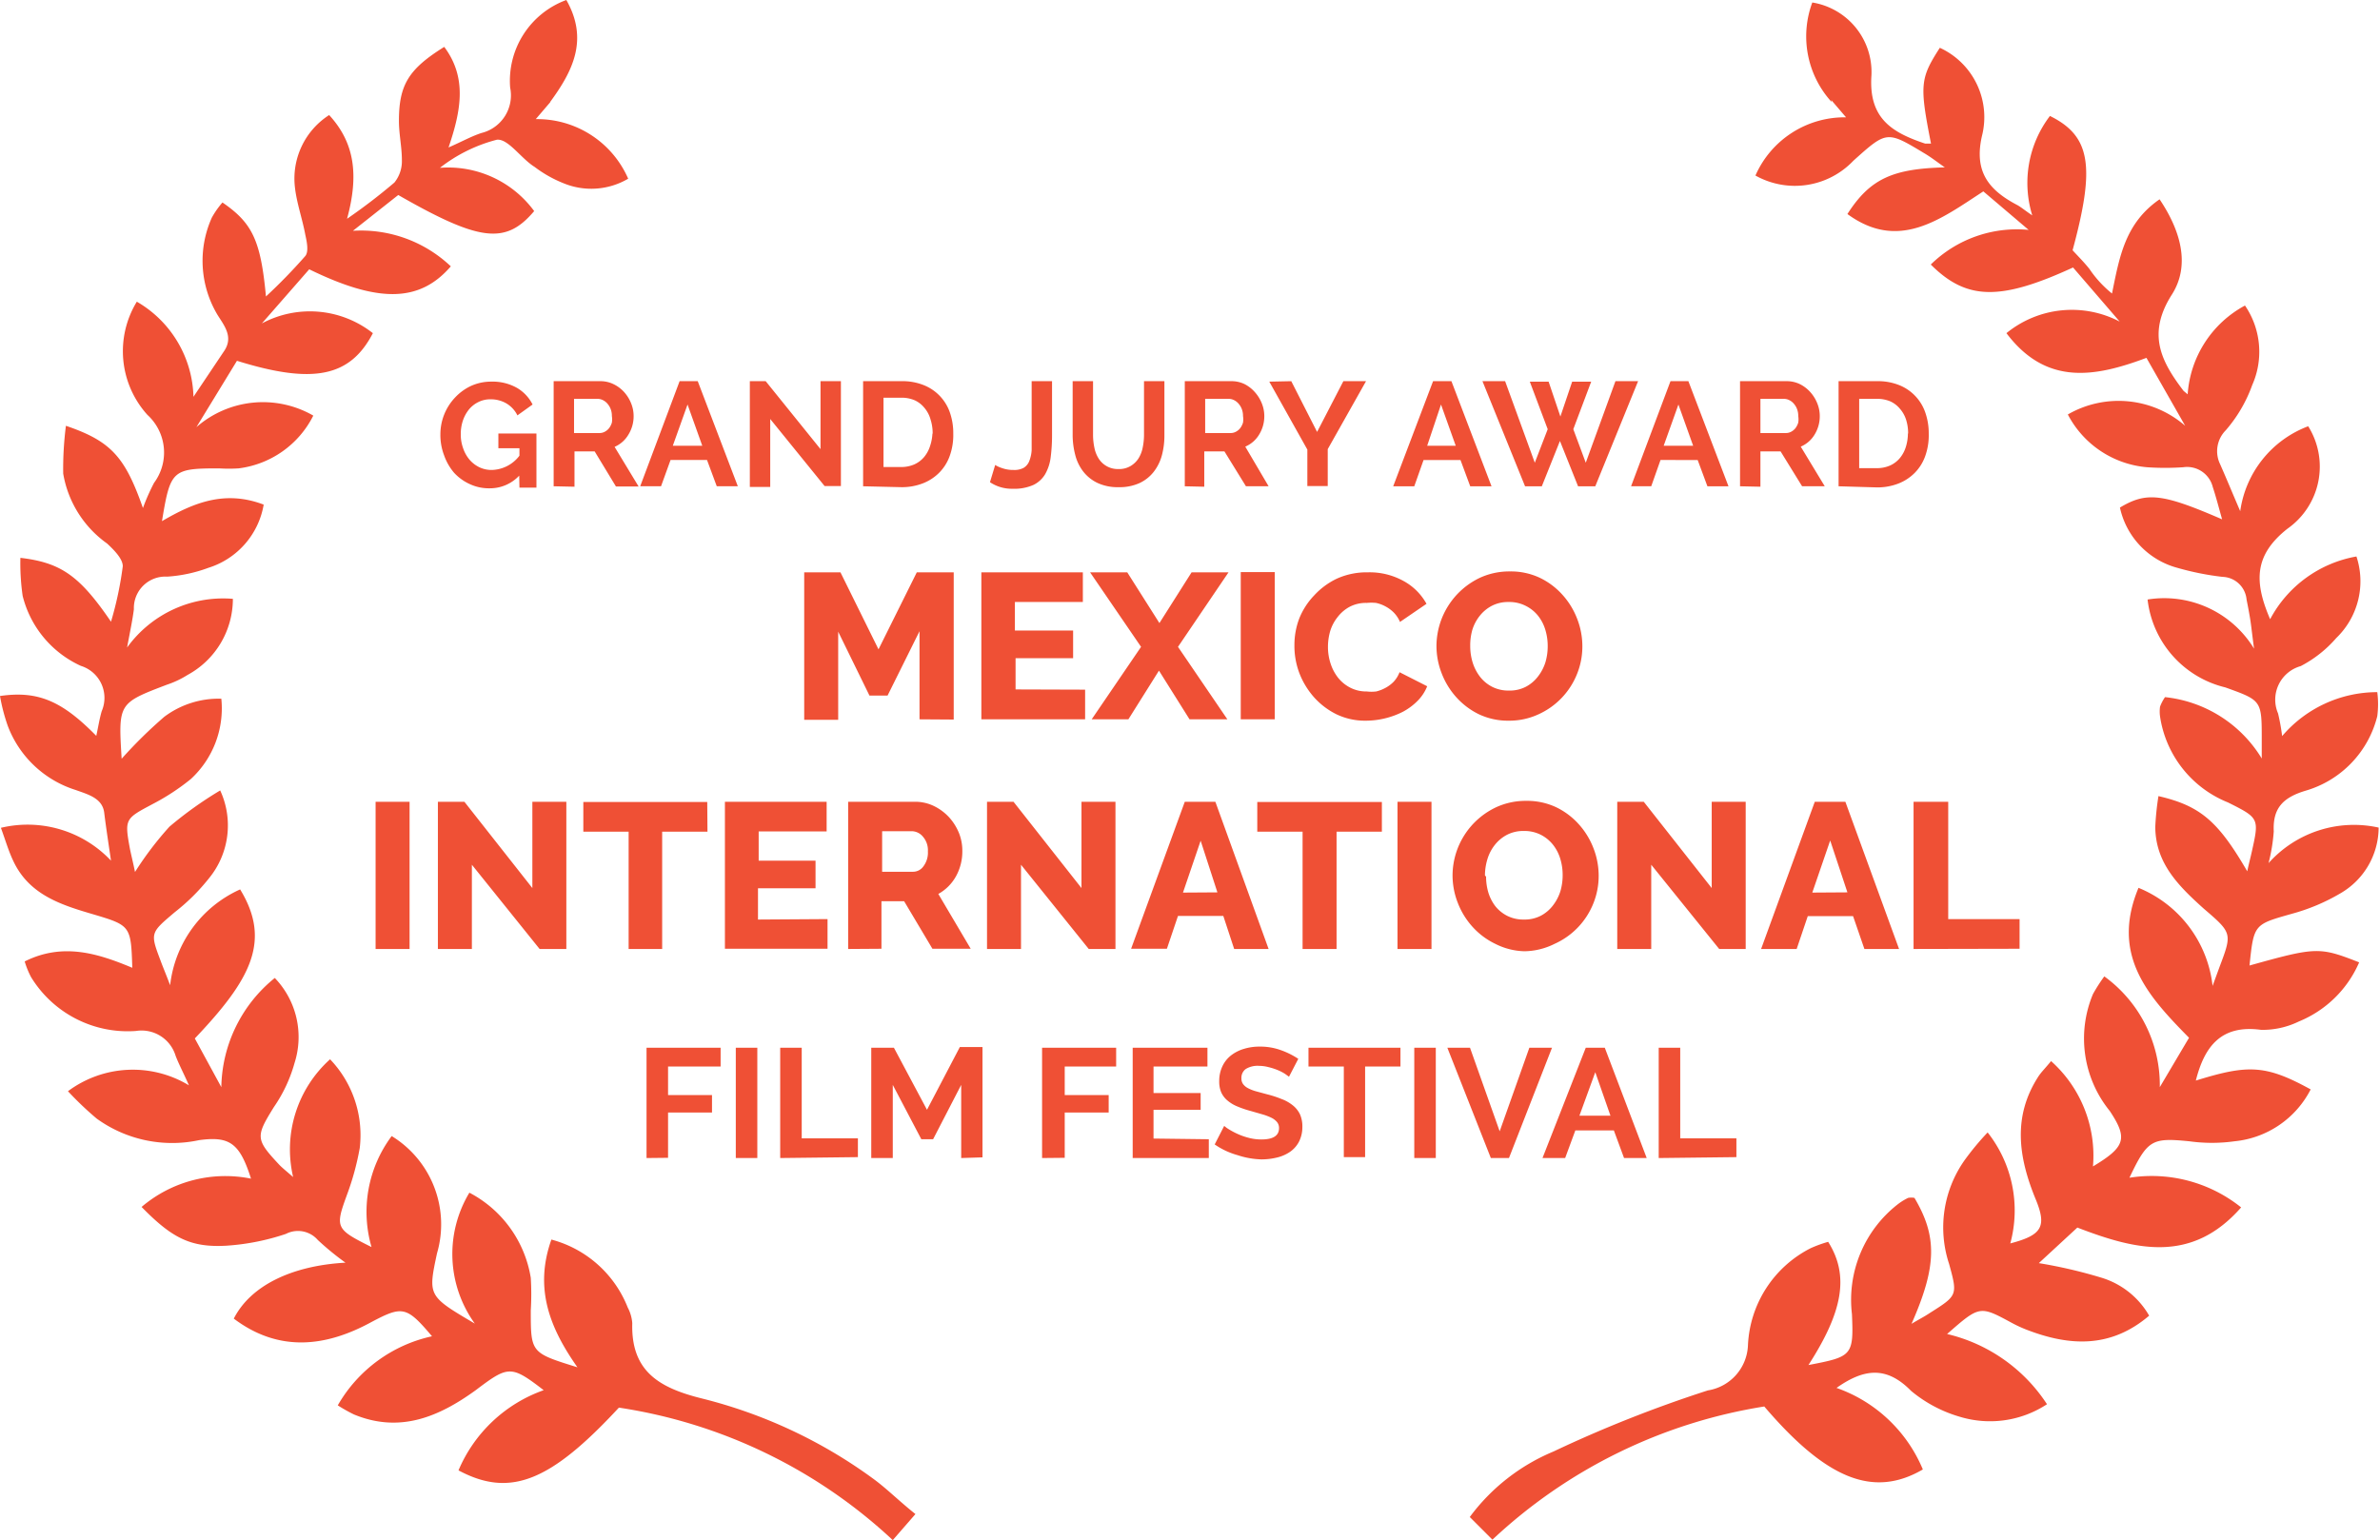<svg xmlns="http://www.w3.org/2000/svg" viewBox="0 0 105.06 68"><defs><style>.cls-1{fill:#ef5035}</style></defs><title>mexico-laurel-red</title><g id="Layer_2" data-name="Layer 2"><g id="Layer_1-2" data-name="Layer 1"><g id="Layer_2-2" data-name="Layer 2"><g id="Layer_1-2-2" data-name="Layer 1-2"><path class="cls-1" d="M80.85 4.5A4.3 4.3 0 0 1 80 .11a3.11 3.11 0 0 1 2.61 3.23c-.13 1.91.94 2.52 2.37 3h.26c-.51-2.59-.48-2.88.39-4.23A3.37 3.37 0 0 1 87.49 6c-.37 1.61.33 2.41 1.57 3.06.16.09.31.22.65.45a4.88 4.88 0 0 1 .78-4.39c1.81.89 2 2.24 1 5.93.23.25.5.52.74.82a4.94 4.94 0 0 0 1 1.09c.33-1.63.58-3.11 2.1-4.16.93 1.38 1.37 2.91.54 4.21-1.1 1.73-.48 2.94.52 4.25l.18.15a4.82 4.82 0 0 1 2.53-3.92 3.62 3.62 0 0 1 .32 3.51 6.29 6.29 0 0 1-1.17 2 1.31 1.31 0 0 0-.25 1.49c.27.61.52 1.22.89 2.08a4.7 4.7 0 0 1 3-3.75 3.35 3.35 0 0 1-.91 4.52c-1.5 1.18-1.47 2.37-.77 4a5.37 5.37 0 0 1 3.81-2.77 3.48 3.48 0 0 1-.89 3.6 5.34 5.34 0 0 1-1.57 1.24 1.54 1.54 0 0 0-1 2.09 9.08 9.08 0 0 1 .18 1 5.52 5.52 0 0 1 4.2-1.94 4.13 4.13 0 0 1 0 1.06 4.58 4.58 0 0 1-3.16 3.29c-1 .3-1.46.77-1.41 1.8a7.83 7.83 0 0 1-.23 1.4 5.05 5.05 0 0 1 4.86-1.57 3.37 3.37 0 0 1-1.7 2.91 8.67 8.67 0 0 1-2.11.89c-1.69.48-1.7.45-1.89 2.29 2.94-.82 3.08-.83 4.84-.14a4.93 4.93 0 0 1-2.66 2.61 3.64 3.64 0 0 1-1.67.37c-1.77-.24-2.5.74-2.88 2.24C99.22 47 100 47 102 48.1a4.24 4.24 0 0 1-3.36 2.29 7.23 7.23 0 0 1-2 0C95 50.23 94.8 50.31 94 52a6.31 6.31 0 0 1 4.93 1.31c-2.19 2.5-4.66 1.88-7.23.89L90 55.77a21.5 21.5 0 0 1 2.72.63 3.65 3.65 0 0 1 2.15 1.69c-1.7 1.45-3.52 1.35-5.41.62a5.67 5.67 0 0 1-.65-.3c-1.42-.77-1.42-.77-2.86.49a7.25 7.25 0 0 1 4.41 3.1 4.58 4.58 0 0 1-3.86.55 5.94 5.94 0 0 1-2.14-1.14c-1.07-1.09-2.06-1-3.29-.13a6.44 6.44 0 0 1 3.81 3.6c-2.18 1.27-4.25.44-7-2.78a22.75 22.75 0 0 0-12 5.88l-1-1a8.81 8.81 0 0 1 3.69-2.89 56.39 56.39 0 0 1 6.82-2.7 2.1 2.1 0 0 0 1.77-2 5.06 5.06 0 0 1 2.77-4.28 5.56 5.56 0 0 1 .77-.28c.94 1.49.65 3.08-.87 5.44 1.93-.37 2-.41 1.92-2.25a5.35 5.35 0 0 1 2-4.83 2.61 2.61 0 0 1 .48-.3.75.75 0 0 1 .28 0c1 1.69 1 3-.13 5.56.35-.21.59-.33.81-.48 1.22-.77 1.23-.78.85-2.16a5.14 5.14 0 0 1 .68-4.58A11.85 11.85 0 0 1 87.74 50a5.56 5.56 0 0 1 1 4.9c1.41-.37 1.63-.74 1.1-2-.74-1.82-1-3.61.14-5.37.13-.2.3-.36.56-.68a5.6 5.6 0 0 1 1.85 4.65c1.43-.86 1.55-1.23.74-2.45a5.07 5.07 0 0 1-.74-5.16 7.34 7.34 0 0 1 .5-.78A5.93 5.93 0 0 1 95.34 48l1.29-2.18c-1.8-1.83-3.47-3.64-2.23-6.62a5.31 5.31 0 0 1 3.27 4.33l.3-.82c.57-1.51.57-1.51-.7-2.6-1.11-1-2.12-2-2.13-3.6a12.13 12.13 0 0 1 .14-1.36c1.86.43 2.64 1.12 3.92 3.32.07-.33.14-.59.2-.86.33-1.48.33-1.49-1.05-2.18a4.86 4.86 0 0 1-3-3.8 1.63 1.63 0 0 1 0-.43 2 2 0 0 1 .22-.42 5.69 5.69 0 0 1 4.27 2.71v-.83c0-1.74 0-1.73-1.61-2.31a4.52 4.52 0 0 1-3.43-3.88 4.64 4.64 0 0 1 4.7 2.17c-.08-.6-.11-.89-.15-1.17s-.11-.65-.18-1a1.1 1.1 0 0 0-1.06-1 12.2 12.2 0 0 1-2-.4 3.53 3.53 0 0 1-2.53-2.66c1.17-.7 1.86-.63 4.51.52-.15-.53-.27-1-.41-1.42a1.17 1.17 0 0 0-1.31-.88 11.61 11.61 0 0 1-1.59 0 4.36 4.36 0 0 1-3.5-2.33 4.48 4.48 0 0 1 5.18.5l-1.71-3c-2.29.86-4.43 1.23-6.18-1.09a4.56 4.56 0 0 1 5-.51l-2.06-2.39c-3.22 1.48-4.7 1.45-6.28-.13a5.43 5.43 0 0 1 4.32-1.53l-2-1.7c-1.89 1.23-3.73 2.66-6 1 1-1.56 2-2 4.3-2.06-.36-.25-.61-.45-.9-.62-1.66-1-1.66-1-3.14.33a3.56 3.56 0 0 1-4.32.65 4.3 4.3 0 0 1 4-2.57l-.65-.76zm-56.55 0l-.65.76a4.38 4.38 0 0 1 4.08 2.63 3.21 3.21 0 0 1-2.88.19 5.39 5.39 0 0 1-1.25-.71c-.6-.37-1.17-1.26-1.67-1.2a6.85 6.85 0 0 0-2.51 1.24 4.71 4.71 0 0 1 4.16 1.91c-1.25 1.48-2.39 1.36-6-.71l-2 1.58a5.76 5.76 0 0 1 4.32 1.57c-1.37 1.59-3.18 1.63-6.25.13l-2.09 2.39a4.49 4.49 0 0 1 4.9.43c-1 1.93-2.63 2.27-6 1.22l-1.79 2.93a4.46 4.46 0 0 1 5.16-.51 4.28 4.28 0 0 1-3.3 2.33 6.72 6.72 0 0 1-.86 0c-2.07 0-2.15.08-2.52 2.33 1.4-.82 2.78-1.38 4.49-.73a3.55 3.55 0 0 1-2.44 2.79 6.39 6.39 0 0 1-1.82.39 1.39 1.39 0 0 0-1.47 1.44c-.06.47-.16.94-.3 1.69a5.23 5.23 0 0 1 4.67-2.15 3.82 3.82 0 0 1-2 3.36 4.15 4.15 0 0 1-.91.43c-2.15.82-2.15.82-2 3.27a20.43 20.43 0 0 1 1.88-1.85 4 4 0 0 1 2.52-.8 4.24 4.24 0 0 1-1.35 3.55 9.93 9.93 0 0 1-1.68 1.1c-1.22.65-1.25.65-1 2 .07.33.15.65.22 1a14.66 14.66 0 0 1 1.52-2 16.79 16.79 0 0 1 2.24-1.6 3.68 3.68 0 0 1-.48 3.86 9 9 0 0 1-1.53 1.52c-1.07.91-1.09.9-.62 2.14.11.3.24.6.42 1.08a5.29 5.29 0 0 1 3.09-4.23c1.4 2.29.45 4-2 6.58L9.77 48a6.33 6.33 0 0 1 2.36-4.82 3.76 3.76 0 0 1 .87 3.76 6.45 6.45 0 0 1-.91 1.94c-.81 1.31-.82 1.42.26 2.57.13.13.28.25.59.52a5.35 5.35 0 0 1 1.63-5.2 4.84 4.84 0 0 1 1.31 3.92 11.83 11.83 0 0 1-.57 2.08c-.52 1.43-.5 1.5 1.09 2.29a5.59 5.59 0 0 1 .89-4.9 4.57 4.57 0 0 1 2 5.18c-.4 1.88-.4 1.88 1.67 3.1a5.25 5.25 0 0 1-.24-5.78 5.17 5.17 0 0 1 2.71 3.76 12 12 0 0 1 0 1.44c0 1.87 0 1.87 2.06 2.51-1.24-1.76-1.91-3.5-1.15-5.64a5 5 0 0 1 3.37 3 1.75 1.75 0 0 1 .2.69c-.06 2.13 1.19 2.86 3.09 3.33a21.66 21.66 0 0 1 7.52 3.52c.61.44 1.16 1 1.89 1.58l-1 1.15a22.66 22.66 0 0 0-12.09-5.85c-3 3.24-4.79 4-7.08 2.77A6.4 6.4 0 0 1 24 61.38c-1.44-1.11-1.56-1.09-3 0-1.63 1.18-3.35 1.91-5.38 1.07a7.31 7.31 0 0 1-.71-.4A6.36 6.36 0 0 1 19.07 59c-1.13-1.34-1.31-1.35-2.69-.62-2 1.09-4.07 1.34-6.06-.16.75-1.47 2.58-2.34 4.93-2.47a12.36 12.36 0 0 1-1.22-1 1.16 1.16 0 0 0-1.41-.27A10.31 10.31 0 0 1 10 55c-1.58.09-2.4-.33-3.75-1.71a5.7 5.7 0 0 1 4.83-1.25c-.5-1.58-.95-1.88-2.29-1.7a5.68 5.68 0 0 1-4.52-.95A14.29 14.29 0 0 1 3 48.18a4.79 4.79 0 0 1 5.34-.26c-.26-.59-.45-.94-.59-1.31A1.57 1.57 0 0 0 6 45.52a5 5 0 0 1-4.63-2.38 3.85 3.85 0 0 1-.28-.69c1.68-.84 3.22-.36 4.75.28-.06-1.87-.07-1.87-1.79-2.38-1.39-.41-2.78-.86-3.47-2.35-.2-.42-.33-.87-.54-1.45A5.06 5.06 0 0 1 4.9 38c-.12-.82-.22-1.47-.3-2.12s-.74-.81-1.26-1a4.71 4.71 0 0 1-3-2.84A8.21 8.21 0 0 1 0 30.73c1.67-.24 2.73.21 4.25 1.76.09-.41.14-.75.24-1.09a1.48 1.48 0 0 0-.92-2A4.62 4.62 0 0 1 1 26.31a10.08 10.08 0 0 1-.1-1.68c1.78.21 2.61.78 4 2.82A15.51 15.51 0 0 0 5.42 25c0-.33-.39-.72-.69-1a4.76 4.76 0 0 1-1.94-3.09 14.9 14.9 0 0 1 .12-2.11c2 .68 2.61 1.38 3.4 3.63a9.18 9.18 0 0 1 .49-1.11 2.25 2.25 0 0 0-.29-3 4.19 4.19 0 0 1-.47-5 5 5 0 0 1 2.5 4.2l1.36-2.03c.41-.62 0-1.11-.3-1.59a4.65 4.65 0 0 1-.25-4.29 3.85 3.85 0 0 1 .47-.67c1.31.9 1.69 1.66 1.92 4.15a24.4 24.4 0 0 0 1.74-1.79c.15-.19.07-.61 0-.92-.13-.71-.38-1.4-.46-2.1a3.33 3.33 0 0 1 1.51-3.2c1.14 1.24 1.31 2.67.79 4.58a25.78 25.78 0 0 0 2.09-1.6 1.5 1.5 0 0 0 .33-1c0-.57-.13-1.14-.13-1.72 0-1.6.43-2.29 2-3.27 1 1.34.76 2.77.19 4.44.62-.27 1-.49 1.46-.64a1.71 1.71 0 0 0 1.26-2A3.8 3.8 0 0 1 25 0c1 1.76.27 3.16-.72 4.51zm16.29 27.26v-3.89l-1.41 2.84h-.8L37 27.89v3.89h-1.5v-6.51h1.6l1.68 3.4 1.69-3.4h1.63v6.5zm7.31-1.31v1.31h-4.58v-6.49h4.48v1.31h-3v1.26h2.57v1.22h-2.54v1.38zm1.86-5.18l1.42 2.24 1.42-2.24h1.63L52 28.56l2.18 3.2h-1.67l-1.35-2.15-1.35 2.15h-1.62l2.18-3.2-2.25-3.29zm5.01 6.49v-6.5h1.5v6.5zm2.37-3.3a3.27 3.27 0 0 1 .22-1.17 3.18 3.18 0 0 1 .65-1 3.27 3.27 0 0 1 1-.74 3.19 3.19 0 0 1 1.37-.28 3.09 3.09 0 0 1 1.59.39 2.55 2.55 0 0 1 1 1l-1.17.8a1.35 1.35 0 0 0-.28-.42 1.53 1.53 0 0 0-.37-.27 1.51 1.51 0 0 0-.41-.15 2.14 2.14 0 0 0-.41 0 1.55 1.55 0 0 0-.75.17 1.65 1.65 0 0 0-.53.45 1.86 1.86 0 0 0-.33.62 2.51 2.51 0 0 0-.1.71 2.33 2.33 0 0 0 .12.74 2 2 0 0 0 .34.63 1.66 1.66 0 0 0 .54.43 1.54 1.54 0 0 0 .71.16 1.82 1.82 0 0 0 .42 0 1.68 1.68 0 0 0 .41-.16 1.47 1.47 0 0 0 .36-.27 1.28 1.28 0 0 0 .26-.42l1.22.62a1.91 1.91 0 0 1-.43.65 2.68 2.68 0 0 1-.65.48 3.64 3.64 0 0 1-1.63.39 2.91 2.91 0 0 1-1.29-.28 3.27 3.27 0 0 1-1-.76 3.5 3.5 0 0 1-.65-1.08 3.38 3.38 0 0 1-.21-1.24zm9.46 3.36a3 3 0 0 1-1.31-.28 3.25 3.25 0 0 1-1-.75 3.39 3.39 0 0 1-.65-1.06 3.33 3.33 0 0 1-.23-1.23 3.35 3.35 0 0 1 1.94-3 3.11 3.11 0 0 1 1.31-.27 3 3 0 0 1 1.31.28 3.22 3.22 0 0 1 1 .75 3.38 3.38 0 0 1 .65 1.06 3.34 3.34 0 0 1 .23 1.21 3.25 3.25 0 0 1-.24 1.24 3.29 3.29 0 0 1-1.7 1.77 3.06 3.06 0 0 1-1.31.28zm-1.7-3.29a2.44 2.44 0 0 0 .11.73 2 2 0 0 0 .33.63 1.6 1.6 0 0 0 .54.44 1.58 1.58 0 0 0 .73.16 1.55 1.55 0 0 0 .75-.17 1.63 1.63 0 0 0 .53-.45 2 2 0 0 0 .33-.63 2.5 2.5 0 0 0 .1-.72 2.44 2.44 0 0 0-.11-.73 1.84 1.84 0 0 0-.33-.62 1.63 1.63 0 0 0-.55-.43 1.59 1.59 0 0 0-.73-.16 1.56 1.56 0 0 0-.75.17 1.67 1.67 0 0 0-.53.44 1.88 1.88 0 0 0-.33.63 2.49 2.49 0 0 0-.09.71z"/><path class="cls-1" d="M16.58 41.9v-6.5h1.5v6.5zm4.25-3.72v3.72h-1.5v-6.5h1.17l3 3.81V35.4H25v6.5h-1.18zm10.4-1.46h-2v5.18h-1.48v-5.18h-2v-1.31h5.47zm5.3 3.86v1.31H32V35.4h4.49v1.31h-3V38H36v1.22h-2.54v1.38zm.91 1.32v-6.5h2.94a1.89 1.89 0 0 1 .85.19 2.25 2.25 0 0 1 .67.5 2.36 2.36 0 0 1 .44.71 2.1 2.1 0 0 1 .14.78 2.26 2.26 0 0 1-.28 1.11 2 2 0 0 1-.78.78l1.43 2.42h-1.69l-1.25-2.1h-1v2.1zm1.5-3.41h1.37a.56.56 0 0 0 .46-.25 1 1 0 0 0 .19-.65.91.91 0 0 0-.22-.65.65.65 0 0 0-.48-.24h-1.32zm6.13-.31v3.72h-1.5v-6.5h1.17l3 3.81V35.4h1.5v6.5h-1.18zm7.23-2.78h1.35L56 41.9h-1.52L54 40.44h-2l-.49 1.45h-1.58zm1.44 4L53 37.12l-.78 2.29zM61 36.72h-2v5.18h-1.5v-5.18h-2v-1.31H61zm.69 5.18v-6.5h1.5v6.5zm5.6.1a3 3 0 0 1-1.29-.33 3.25 3.25 0 0 1-1-.75 3.4 3.4 0 0 1-.65-1.06 3.33 3.33 0 0 1-.23-1.23 3.34 3.34 0 0 1 1.95-3 3.11 3.11 0 0 1 1.31-.27 3 3 0 0 1 1.31.28 3.21 3.21 0 0 1 1 .75 3.39 3.39 0 0 1 .65 1.06 3.35 3.35 0 0 1 .23 1.21 3.25 3.25 0 0 1-.24 1.24 3.29 3.29 0 0 1-1.7 1.77 3.06 3.06 0 0 1-1.34.33zm-1.69-3.29a2.42 2.42 0 0 0 .11.73A1.94 1.94 0 0 0 66 40a1.6 1.6 0 0 0 .54.44 1.58 1.58 0 0 0 .73.16 1.55 1.55 0 0 0 .75-.17 1.63 1.63 0 0 0 .53-.45 2 2 0 0 0 .33-.63 2.5 2.5 0 0 0 .1-.72 2.45 2.45 0 0 0-.11-.73 1.85 1.85 0 0 0-.33-.62 1.63 1.63 0 0 0-.54-.43 1.59 1.59 0 0 0-.73-.16 1.56 1.56 0 0 0-.75.17 1.67 1.67 0 0 0-.53.44 1.88 1.88 0 0 0-.33.63 2.49 2.49 0 0 0-.11.72zm7.29-.53v3.72h-1.5v-6.5h1.17l3 3.81V35.4h1.5v6.5h-1.17zm7.22-2.78h1.35l2.37 6.5H82.3l-.5-1.45h-2l-.49 1.45h-1.57zm1.44 4l-.76-2.29-.79 2.3zm2.92 2.5v-6.5H86v5.18h3.15v1.31zM22.92 21a1.77 1.77 0 0 1-1.31.56 2 2 0 0 1-.86-.18 2.17 2.17 0 0 1-.7-.5 2.4 2.4 0 0 1-.44-.76 2.51 2.51 0 0 1-.17-.94 2.36 2.36 0 0 1 .65-1.63 2.29 2.29 0 0 1 .7-.51 2.15 2.15 0 0 1 .9-.19 2.18 2.18 0 0 1 1.12.27 1.77 1.77 0 0 1 .7.74l-.67.48a1.25 1.25 0 0 0-.49-.53 1.36 1.36 0 0 0-.69-.18 1.18 1.18 0 0 0-.54.12 1.26 1.26 0 0 0-.42.33 1.6 1.6 0 0 0-.27.5 1.85 1.85 0 0 0-.09.59 1.75 1.75 0 0 0 .1.61 1.55 1.55 0 0 0 .29.52 1.34 1.34 0 0 0 .43.33 1.24 1.24 0 0 0 .55.12 1.58 1.58 0 0 0 1.22-.63v-.33H22v-.65h1.68v2.39h-.75zm1.52.47v-4.64h2.05a1.31 1.31 0 0 1 .59.13 1.53 1.53 0 0 1 .47.35 1.67 1.67 0 0 1 .31.5 1.49 1.49 0 0 1 .11.56 1.54 1.54 0 0 1-.23.82 1.31 1.31 0 0 1-.61.54l1.06 1.75h-1l-.94-1.55h-.89v1.56zm.9-2.35h1.13a.48.48 0 0 0 .23-.06.59.59 0 0 0 .19-.16.81.81 0 0 0 .12-.24.93.93 0 0 0 0-.29.84.84 0 0 0-.05-.3.78.78 0 0 0-.14-.24.63.63 0 0 0-.2-.16.53.53 0 0 0-.23-.06h-1.05zM30 16.83h.8l1.77 4.64h-.93l-.43-1.16H29.6l-.42 1.16h-.92zm1 2.85l-.65-1.82-.65 1.82zm3-1.18v3h-.9v-4.67h.7l2.42 3v-3h.9v4.63h-.72zm4.1 2.97v-4.64h1.69a2.52 2.52 0 0 1 1 .18 2 2 0 0 1 1.15 1.23 2.77 2.77 0 0 1 .14.9 2.72 2.72 0 0 1-.16 1 2 2 0 0 1-.46.73 2.08 2.08 0 0 1-.72.47 2.55 2.55 0 0 1-.94.17zm3.07-2.33a2 2 0 0 0-.09-.61 1.37 1.37 0 0 0-.28-.53 1.19 1.19 0 0 0-.43-.33 1.47 1.47 0 0 0-.59-.11H39v3.06h.78a1.42 1.42 0 0 0 .59-.12 1.21 1.21 0 0 0 .43-.33 1.44 1.44 0 0 0 .26-.49 2 2 0 0 0 .1-.53zm2.76 1.39a1.37 1.37 0 0 0 .31.14 1.45 1.45 0 0 0 .5.08.87.87 0 0 0 .44-.09.6.6 0 0 0 .25-.29 1.6 1.6 0 0 0 .11-.49v-3.05h.9v2.36a7.65 7.65 0 0 1-.06 1 2 2 0 0 1-.24.74 1.22 1.22 0 0 1-.52.48 2.07 2.07 0 0 1-.92.17 1.73 1.73 0 0 1-1-.29zm5.43.18a1 1 0 0 0 .54-.13 1.05 1.05 0 0 0 .35-.33 1.4 1.4 0 0 0 .19-.48 2.78 2.78 0 0 0 .06-.56v-2.38h.9v2.37a3.38 3.38 0 0 1-.11.9 2.06 2.06 0 0 1-.36.73 1.72 1.72 0 0 1-.63.5 2.13 2.13 0 0 1-.92.18 2.11 2.11 0 0 1-.94-.19 1.76 1.76 0 0 1-.63-.51 2 2 0 0 1-.35-.74 3.46 3.46 0 0 1-.11-.87v-2.37h.9v2.37a2.81 2.81 0 0 0 .06.57 1.4 1.4 0 0 0 .19.48 1 1 0 0 0 .86.46zm2.94.76v-4.64h2.05a1.31 1.31 0 0 1 .59.13 1.53 1.53 0 0 1 .45.35 1.67 1.67 0 0 1 .31.5 1.49 1.49 0 0 1 .11.56 1.54 1.54 0 0 1-.23.82 1.31 1.31 0 0 1-.61.53L56 21.47h-1l-.95-1.54h-.89v1.56zm.9-2.35h1.13a.48.48 0 0 0 .23-.06.59.59 0 0 0 .19-.16.81.81 0 0 0 .12-.24.93.93 0 0 0 0-.29.84.84 0 0 0-.05-.3.78.78 0 0 0-.14-.24.63.63 0 0 0-.2-.16.53.53 0 0 0-.23-.06H53.2zm3.8-2.29l1.14 2.24 1.16-2.24h1l-1.69 3v1.63h-.9v-1.61l-1.68-3zm6.26 0h.81l1.77 4.64h-.94l-.43-1.16h-1.63l-.41 1.16h-.93zm1 2.85l-.65-1.82-.61 1.82zm3.27-2.83h.83l.52 1.54.52-1.54h.84l-.79 2.1.55 1.48 1.31-3.6h1l-1.89 4.64h-.76l-.8-2-.8 2h-.74l-1.88-4.64h1l1.31 3.6.57-1.48zm6.21-.02h.79l1.77 4.64h-.93l-.43-1.16H73.3l-.41 1.16H72zm1 2.85l-.65-1.82-.65 1.82zm2.07 1.79v-4.64h2.05a1.31 1.31 0 0 1 .59.13 1.53 1.53 0 0 1 .46.35 1.67 1.67 0 0 1 .31.5 1.49 1.49 0 0 1 .11.56 1.54 1.54 0 0 1-.23.82 1.31 1.31 0 0 1-.61.53l1.06 1.75h-1l-.95-1.54h-.89v1.56zm.9-2.35h1.13a.48.48 0 0 0 .23-.06.59.59 0 0 0 .19-.16.81.81 0 0 0 .12-.24.93.93 0 0 0 0-.29.84.84 0 0 0-.05-.3.78.78 0 0 0-.14-.24.63.63 0 0 0-.2-.16.53.53 0 0 0-.23-.06h-1.05zm3.45 2.35v-4.64h1.69a2.52 2.52 0 0 1 1 .18A2 2 0 0 1 85 18.25a2.77 2.77 0 0 1 .14.9 2.72 2.72 0 0 1-.16 1 2 2 0 0 1-.46.73 2.08 2.08 0 0 1-.72.47 2.55 2.55 0 0 1-.94.17zm3.07-2.33a2 2 0 0 0-.09-.61 1.37 1.37 0 0 0-.27-.48 1.19 1.19 0 0 0-.43-.33 1.47 1.47 0 0 0-.59-.11h-.78v3.06h.78a1.42 1.42 0 0 0 .59-.12 1.21 1.21 0 0 0 .43-.33 1.44 1.44 0 0 0 .26-.49 2 2 0 0 0 .09-.59zM28.54 51.13v-4.87h3.27v.83h-2.32v1.26h1.94v.77h-1.94v2zm3.94 0v-4.87h.95v4.87zm1.96 0v-4.87h.95v4h2.48v.83zm7.99 0V47.9l-1.24 2.4h-.52l-1.26-2.4v3.23h-.95v-4.87h1L40.92 49l1.45-2.77h1v4.87zm3.57 0v-4.87h3.27v.83H47v1.26h1.94v.77H47v2zm7.36-.83v.83H50v-4.87h3.3v.83h-2.38v1.17H53V49h-2.08v1.27zm3.54-2.76l-.18-.13a2.13 2.13 0 0 0-.31-.16 2.69 2.69 0 0 0-.4-.13 1.73 1.73 0 0 0-.43-.06 1 1 0 0 0-.59.14.48.48 0 0 0-.19.41.42.42 0 0 0 .07.25.62.62 0 0 0 .21.18 1.76 1.76 0 0 0 .35.14l.48.13q.36.09.65.21a1.76 1.76 0 0 1 .49.27 1.14 1.14 0 0 1 .33.4 1.31 1.31 0 0 1 .11.57 1.41 1.41 0 0 1-.15.65 1.24 1.24 0 0 1-.4.45 1.73 1.73 0 0 1-.58.25 2.89 2.89 0 0 1-.68.08 3.67 3.67 0 0 1-1.06-.19 3.34 3.34 0 0 1-1-.47l.42-.82a1.31 1.31 0 0 0 .22.16 3.35 3.35 0 0 0 .38.2 2.94 2.94 0 0 0 .49.17 2.2 2.2 0 0 0 .55.07q.78 0 .78-.5a.41.41 0 0 0-.09-.27.76.76 0 0 0-.25-.19 2.45 2.45 0 0 0-.4-.15l-.52-.15a4.46 4.46 0 0 1-.61-.21 1.59 1.59 0 0 1-.43-.27 1 1 0 0 1-.26-.36 1.23 1.23 0 0 1-.08-.48 1.51 1.51 0 0 1 .14-.65 1.33 1.33 0 0 1 .38-.48 1.73 1.73 0 0 1 .57-.29 2.34 2.34 0 0 1 .69-.1 2.69 2.69 0 0 1 .95.16 3.53 3.53 0 0 1 .76.38zm4.92-.45h-1.56v4h-.94v-4h-1.56v-.83h4.06zm.61 4.04v-4.87h.95v4.87zm2.46-4.87l1.31 3.69 1.31-3.69h1l-1.9 4.87h-.8l-1.92-4.87zm5.11 0h.84l1.85 4.87h-1l-.45-1.22h-1.7l-.45 1.22h-1zm1.09 3l-.67-1.92-.7 1.92zm2.13 1.87v-4.87h.95v4h2.48v.83z"/></g></g></g></g></svg>